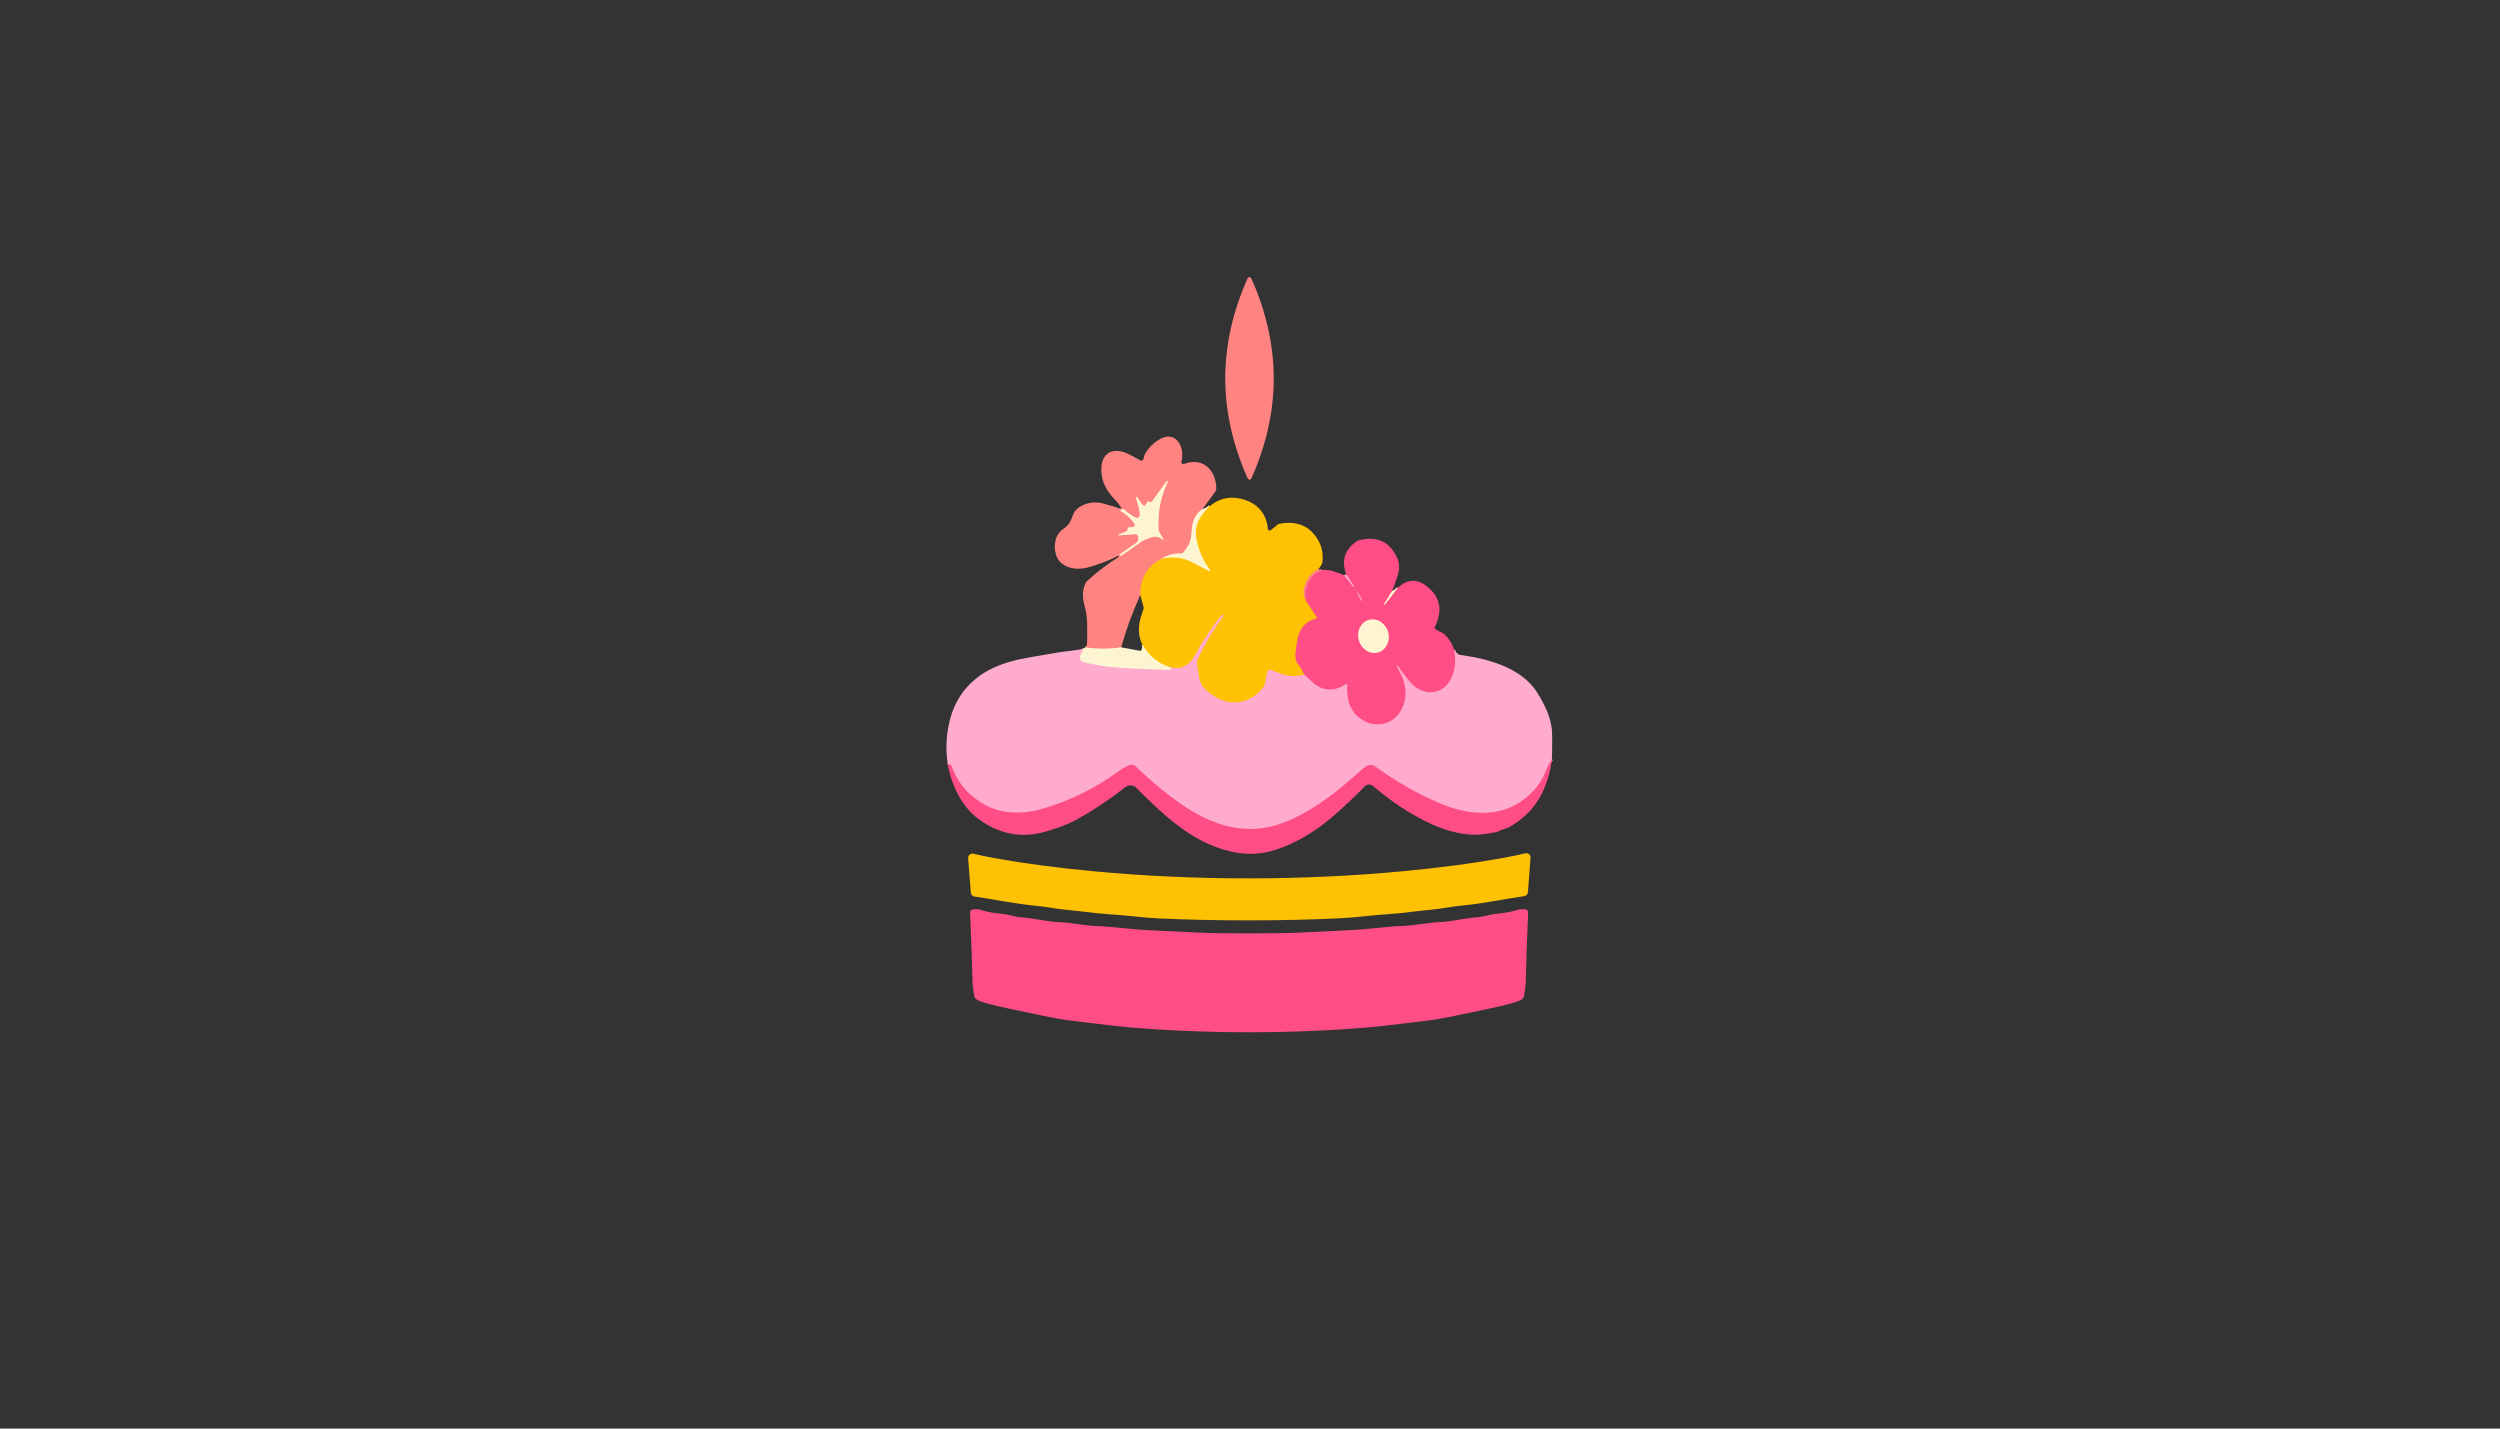 <?xml version="1.0" encoding="utf-8"?>
<svg xmlns="http://www.w3.org/2000/svg" width="490pt" height="280pt" viewBox="0 0 490 280" version="1.1" xmlns:xlink="http://www.w3.org/1999/xlink">
	<rect x="0" y="0" width="490" height="280" fill="#333333" stroke="none"/>
	<g id="surface2" data-size="118.73640303738 148" data-bboxpos="185.5 54.320683645359" data-pivot="244.86820151869 128.32068364536" data-center="244.86820151869 128.32068364536">
		<path stroke-opacity="0.996" vector-effect="non-scaling-stroke" d="M 235.701 99.768 Q 234.635 100.471 234.078 101.715 Q 233.637 102.693 233.575 104.016 C 233.483 105.975 233.075 106.953 231.944 108.272 C 231.819 108.418 231.636 108.497 231.445 108.488 Q 229.481 108.397 227.663 109.516" style="fill:none;stroke-width:0.50;stroke:#ffbda9;"/>
		<path vector-effect="non-scaling-stroke" d="M 227.663 109.516 Q 223.536 111.625 223.494 116.593" style="fill:none;stroke-width:0.50;stroke:#ffa342;"/>
		<path stroke-opacity="0.996" vector-effect="non-scaling-stroke" d="M 219.75 126.873 Q 216.451 127.418 212.744 126.89" style="fill:none;stroke-width:0.50;stroke:#ffbda9;"/>
		<path vector-effect="non-scaling-stroke" d="M 258.416 111.53 Q 256.24 112.603 255.595 115.224 Q 255.312 116.376 255.928 117.637" style="fill:none;stroke-width:0.50;stroke:#ffa342;"/>
		<path vector-effect="non-scaling-stroke" d="M 255.928 117.637 L 258.116 121.003 C 258.171 121.086 258.125 121.194 258.033 121.215 Q 254.925 122.014 254.306 125.363 Q 254.039 126.798 253.935 127.93 Q 253.806 129.369 254.293 129.981 Q 255.025 130.896 255.637 132.227" style="fill:none;stroke-width:0.50;stroke:#ff8845;"/>
		<path vector-effect="non-scaling-stroke" d="M 255.637 132.227 Q 253.124 132.905 250.694 131.928 Q 250.066 131.674 249.08 131.316 C 248.781 131.208 248.456 131.391 248.394 131.703 L 247.878 134.203 C 247.853 134.32 247.803 134.432 247.736 134.532 C 245.481 137.831 241.171 138.692 237.901 136.408 C 236.47 135.414 235.509 134.678 235.139 133.271 Q 234.831 132.111 234.573 129.768 C 234.561 129.64 234.581 129.511 234.635 129.394 Q 236.882 124.605 239.865 120.666 C 239.902 120.612 239.898 120.541 239.853 120.495 C 239.807 120.449 239.736 120.445 239.682 120.483 Q 239.095 120.928 238.513 121.743 Q 236.949 123.932 235.339 126.399 Q 235.33 126.411 234.294 128.362 Q 233.412 130.031 231.861 130.705 Q 230.812 131.158 229.081 130.692" style="fill:none;stroke-width:0.50;stroke:#ffb769;"/>
		<path stroke-opacity="0.996" vector-effect="non-scaling-stroke" d="M 229.081 130.692 Q 225.828 129.59 223.943 126.44" style="fill:none;stroke-width:0.50;stroke:#ffdc6a;"/>
		<path stroke-opacity="0.996" vector-effect="non-scaling-stroke" d="M 227.663 109.516 Q 230.966 108.734 233.687 110.211 Q 234.161 110.469 237.065 111.966 C 237.165 112.016 237.265 111.9 237.198 111.808 Q 234.989 108.817 234.436 105.306 Q 233.937 102.14 237.065 99.232" style="fill:none;stroke-width:0.50;stroke:#ffdc6a;"/>
		<path stroke-opacity="0.996" vector-effect="non-scaling-stroke" d="M 272.861 115.831 L 271.284 118.369 C 271.259 118.411 271.28 118.469 271.33 118.494 L 271.334 118.498 C 271.375 118.519 271.43 118.502 271.463 118.461 L 273.955 115.22" style="fill:none;stroke-width:0.50;stroke:#ffa2ac;"/>
		<path vector-effect="non-scaling-stroke" d="M 285.001 127.376 Q 285.612 130.422 284.526 132.814 C 282.841 136.529 278.631 136.5 276.251 133.559 Q 274.837 131.807 273.872 130.405 C 273.847 130.372 273.801 130.359 273.764 130.384 C 273.726 130.409 273.714 130.455 273.734 130.488 Q 274.7 132.273 274.903 132.806 Q 276.376 136.654 274.284 139.774 C 272.836 141.933 269.886 142.582 267.581 141.434 C 264.806 140.053 263.791 137.365 264.07 134.278 C 264.087 134.112 263.899 134.008 263.762 134.099 Q 260.255 136.467 257.13 133.633 Q 256.278 132.864 255.637 132.227" style="fill:none;stroke-width:0.50;stroke:#ff7daa;"/>
		<path vector-effect="non-scaling-stroke" d="M 255.928 117.637 Q 255.554 114.791 257.397 112.724 C 257.484 112.624 257.588 112.541 257.705 112.478 L 259.04 111.738" style="fill:none;stroke-width:0.50;stroke:#ff6984;"/>
		<path vector-effect="non-scaling-stroke" d="M 263.408 112.724 L 265.251 115.033 C 265.281 115.066 265.33 115.07 265.368 115.037 C 265.401 115.012 265.405 114.958 265.38 114.916 L 263.866 112.574" style="fill:none;stroke-width:0.50;stroke:#ff7daa;"/>
		<path vector-effect="non-scaling-stroke" d="M 304.171 148.827 Q 303.61 149.576 302.853 151.448 Q 301.455 154.893 297.856 157.281 C 293.151 160.397 287.131 159.565 282.184 157.451 Q 275.573 154.631 269.674 150.325 C 268.372 149.376 267.544 150.337 266.346 151.377 Q 262.905 154.356 262.152 154.951 Q 256.802 159.161 251.918 161.129 C 244.462 164.133 237.498 161.857 231.182 157.397 Q 226.793 154.302 222.625 150.25 C 222.229 149.867 221.63 149.792 221.152 150.063 C 220.586 150.387 219.937 150.666 219.479 151.007 Q 212.814 155.962 204.698 158.429 C 200.683 159.648 196.481 159.731 192.803 157.618 Q 188.214 154.984 186.513 150.192 Q 186.384 149.821 185.756 149.751" style="fill:none;stroke-width:0.50;stroke:#ff7daa;"/>
		<path stroke-opacity="0.996" vector-effect="non-scaling-stroke" d="M 212.465 127.131 C 212.057 127.634 211.354 128.899 211.966 129.536 C 212.057 129.627 212.17 129.689 212.29 129.723 Q 215.644 130.621 219.454 130.867 Q 224.334 131.183 229.36 131.27 C 229.46 131.27 229.547 131.195 229.56 131.096 C 229.572 130.996 229.506 130.904 229.406 130.883 Q 229.302 130.863 229.081 130.692" style="fill:none;stroke-width:0.50;stroke:#ffd1d0;"/>
		<path stroke-opacity="0.996" vector-effect="non-scaling-stroke" d="M 219.779 108.921 L 223.881 106.034 C 223.914 106.013 223.948 105.992 223.985 105.975 C 225.603 105.302 226.581 104.64 227.929 105.834 C 227.958 105.859 227.996 105.859 228.025 105.834 C 228.054 105.809 228.058 105.772 228.041 105.738 L 227.147 104.162 C 227.101 104.078 227.072 103.987 227.068 103.887 Q 226.785 98.728 228.873 94.46 C 228.903 94.397 228.882 94.322 228.823 94.289 C 228.761 94.256 228.686 94.268 228.645 94.327 L 225.841 98.241 C 225.82 98.271 225.795 98.291 225.766 98.312 Q 225.52 98.458 225.112 98.312 C 225.008 98.275 224.892 98.316 224.838 98.412 L 224.509 98.978 C 224.397 99.177 224.11 99.194 223.977 99.003 L 222.883 97.447 C 222.808 97.339 222.633 97.414 222.662 97.542 C 222.891 98.649 223.511 99.893 223.394 101.045 C 223.361 101.399 222.991 101.615 222.666 101.474 Q 221.589 101.008 220.353 99.897 C 220.253 99.81 220.112 99.785 219.983 99.835 L 219.667 99.96 C 219.583 99.993 219.575 100.109 219.654 100.155 Q 221.318 101.104 222.362 102.651 C 222.541 102.918 222.371 103.28 222.05 103.305 L 221.239 103.371 C 221.11 103.379 221.015 103.496 221.027 103.625 Q 221.035 103.687 221.031 103.771 C 221.019 103.962 220.894 104.132 220.715 104.203 L 219.28 104.773 C 219.242 104.79 219.221 104.827 219.23 104.869 C 219.238 104.906 219.276 104.935 219.317 104.931 L 222.479 104.682 C 222.666 104.669 222.849 104.757 222.962 104.91 Q 223.299 105.381 223.003 106.088 C 222.97 106.175 222.907 106.25 222.828 106.308 L 219.467 108.671 C 219.442 108.688 219.438 108.721 219.454 108.746 L 219.55 108.879 C 219.604 108.954 219.704 108.975 219.779 108.921" style="fill:none;stroke-width:0.50;stroke:#ffbda9;"/>
		<path vector-effect="non-scaling-stroke" d="M 265.563 115.407 Q 265.634 115.594 265.684 115.607 C 265.747 115.623 265.801 115.565 265.78 115.507 Q 265.776 115.49 265.647 115.353 C 265.609 115.315 265.543 115.357 265.563 115.407" style="fill:none;stroke-width:0.50;stroke:#ff6984;"/>
		<path vector-effect="non-scaling-stroke" d="M 266.002 116.061 C 265.95 116.089 266.133 116.505 266.41 116.984 C 266.687 117.462 266.953 117.828 267.005 117.798 C 267.057 117.77 266.874 117.354 266.597 116.876 C 266.321 116.397 266.054 116.031 266.002 116.061" style="fill:none;stroke-width:0.50;stroke:#ff7daa;"/>
		<path stroke-opacity="0.996" vector-effect="non-scaling-stroke" d="M 268.284 121.519 C 266.712 121.972 265.846 123.761 266.354 125.514 C 266.861 127.268 268.542 128.321 270.116 127.867 C 271.687 127.414 272.553 125.625 272.046 123.871 C 271.538 122.118 269.857 121.065 268.284 121.519" style="fill:none;stroke-width:0.50;stroke:#ffa2ac;"/>
		<path d="M 244.891 54.321 Q 245.14 54.321 245.265 54.595 C 248.032 60.715 249.65 67.417 249.654 74.157 C 249.658 80.901 248.048 87.603 245.286 93.727 Q 245.161 94.002 244.912 94.002 Q 244.662 94.002 244.537 93.727 C 241.77 87.608 240.152 80.905 240.148 74.161 C 240.144 67.422 241.758 60.719 244.516 54.595 Q 244.641 54.321 244.891 54.321 Z" style="fill:#ff8481;"/>
		<path d="M 235.701 99.768 Q 234.635 100.471 234.078 101.715 Q 233.637 102.693 233.575 104.016 C 233.483 105.975 233.075 106.953 231.944 108.272 C 231.819 108.418 231.636 108.497 231.445 108.488 Q 229.481 108.397 227.663 109.516 Q 223.536 111.625 223.494 116.593 Q 222.092 119.834 221.331 121.939 Q 220.64 123.852 219.75 126.873 Q 216.451 127.418 212.744 126.89 Q 213.047 126.515 213.056 126.34 Q 213.118 125.042 213.085 122.301 C 213.072 121.269 212.943 120.245 212.694 119.247 C 212.224 117.367 211.97 116.21 212.731 114.334 C 212.785 114.205 212.869 114.088 212.968 113.988 Q 215.777 111.355 219.226 109.183 C 219.267 109.154 219.28 109.092 219.251 109.05 L 219.176 108.946 C 219.171 108.938 219.159 108.938 219.151 108.942 Q 216.297 110.398 213.151 111.234 C 210.818 111.85 207.706 111.301 206.961 108.671 C 206.445 106.841 206.774 104.786 208.446 103.629 Q 209.603 102.83 209.973 101.79 Q 210.418 100.53 210.672 100.218 C 211.887 98.703 214.204 98.171 216.039 98.641 Q 217.878 99.115 219.646 99.718 C 219.746 99.752 219.833 99.643 219.779 99.552 Q 219.221 98.641 218.319 97.692 C 216.671 95.966 215.731 93.994 215.877 91.614 C 216.068 88.411 218.531 87.728 221.039 88.931 Q 222.387 89.58 223.511 90.237 C 223.74 90.37 224.035 90.249 224.106 89.991 L 224.364 89.072 C 224.372 89.035 224.389 88.997 224.409 88.968 Q 225.645 86.959 227.484 85.989 C 230.687 84.296 232.297 88.032 231.557 90.437 C 231.457 90.753 231.769 91.044 232.081 90.928 C 235.846 89.517 238.347 92.217 238.396 95.737 C 238.401 95.962 238.33 96.182 238.197 96.365 L 235.701 99.768 Z M 219.779 108.921 L 223.881 106.034 C 223.914 106.013 223.948 105.992 223.985 105.975 C 225.603 105.302 226.581 104.64 227.929 105.834 C 227.958 105.859 227.996 105.859 228.025 105.834 C 228.054 105.809 228.058 105.772 228.041 105.738 L 227.147 104.162 C 227.101 104.078 227.072 103.987 227.068 103.887 Q 226.785 98.728 228.873 94.46 C 228.903 94.397 228.882 94.322 228.823 94.289 C 228.761 94.256 228.686 94.268 228.645 94.327 L 225.841 98.241 C 225.82 98.271 225.795 98.291 225.766 98.312 Q 225.52 98.458 225.112 98.312 C 225.008 98.275 224.892 98.316 224.838 98.412 L 224.509 98.978 C 224.397 99.177 224.11 99.194 223.977 99.003 L 222.883 97.447 C 222.808 97.339 222.633 97.414 222.662 97.542 C 222.891 98.649 223.511 99.893 223.394 101.045 C 223.361 101.399 222.991 101.615 222.666 101.474 Q 221.589 101.008 220.353 99.897 C 220.253 99.81 220.112 99.785 219.983 99.835 L 219.667 99.96 C 219.583 99.993 219.575 100.109 219.654 100.155 Q 221.318 101.104 222.362 102.651 C 222.541 102.918 222.371 103.28 222.05 103.305 L 221.239 103.371 C 221.11 103.379 221.015 103.496 221.027 103.625 Q 221.035 103.687 221.031 103.771 C 221.019 103.962 220.894 104.132 220.715 104.203 L 219.28 104.773 C 219.242 104.79 219.221 104.827 219.23 104.869 C 219.238 104.906 219.276 104.935 219.317 104.931 L 222.479 104.682 C 222.666 104.669 222.849 104.757 222.962 104.91 Q 223.299 105.381 223.003 106.088 C 222.97 106.175 222.907 106.25 222.828 106.308 L 219.467 108.671 C 219.442 108.688 219.438 108.721 219.454 108.746 L 219.55 108.879 C 219.604 108.954 219.704 108.975 219.779 108.921 Z" style="fill:#ff8481;"/>
		<path d="M 258.416 111.53 Q 256.24 112.603 255.595 115.224 Q 255.312 116.376 255.928 117.637 L 258.116 121.003 C 258.171 121.086 258.125 121.194 258.033 121.215 Q 254.925 122.014 254.306 125.363 Q 254.039 126.798 253.935 127.93 Q 253.806 129.369 254.293 129.981 Q 255.025 130.896 255.637 132.227 Q 253.124 132.905 250.694 131.928 Q 250.066 131.674 249.08 131.316 C 248.781 131.208 248.456 131.391 248.394 131.703 L 247.878 134.203 C 247.853 134.32 247.803 134.432 247.736 134.532 C 245.481 137.831 241.171 138.692 237.901 136.408 C 236.47 135.414 235.509 134.678 235.139 133.271 Q 234.831 132.111 234.573 129.768 C 234.561 129.64 234.581 129.511 234.635 129.394 Q 236.882 124.605 239.865 120.666 C 239.902 120.612 239.898 120.541 239.853 120.495 C 239.807 120.449 239.736 120.445 239.682 120.483 Q 239.095 120.928 238.513 121.743 Q 236.949 123.932 235.339 126.399 Q 235.33 126.411 234.294 128.362 Q 233.412 130.031 231.861 130.705 Q 230.812 131.158 229.081 130.692 Q 225.828 129.59 223.943 126.44 Q 222.733 124.031 223.565 121.107 Q 223.819 120.225 224.126 119.351 C 224.168 119.23 224.172 119.101 224.139 118.977 L 223.494 116.593 Q 223.536 111.625 227.663 109.516 Q 230.966 108.734 233.687 110.211 Q 234.161 110.469 237.065 111.966 C 237.165 112.016 237.265 111.9 237.198 111.808 Q 234.989 108.817 234.436 105.306 Q 233.937 102.14 237.065 99.232 Q 239.973 96.839 243.559 97.842 C 246.497 98.662 248.248 100.684 248.502 103.691 C 248.527 103.958 248.839 104.095 249.047 103.924 L 250.482 102.785 C 250.557 102.726 250.64 102.689 250.732 102.672 Q 255.787 101.686 258.241 105.672 Q 259.506 107.723 259.182 110.248 Q 259.127 110.656 258.416 111.53 Z" style="fill:#ffc203;"/>
		<path fill-opacity="0.992" d="M 237.065 99.232 Q 233.937 102.14 234.436 105.306 Q 234.989 108.817 237.198 111.808 C 237.265 111.9 237.165 112.016 237.065 111.966 Q 234.161 110.469 233.687 110.211 Q 230.966 108.734 227.663 109.516 Q 229.481 108.397 231.445 108.488 C 231.636 108.497 231.819 108.418 231.944 108.272 C 233.075 106.953 233.483 105.975 233.575 104.016 Q 233.637 102.693 234.078 101.715 Q 234.635 100.471 235.701 99.768 L 237.065 99.232 Z" style="fill:#fff7d2;"/>
		<path d="M 272.861 115.831 L 271.284 118.369 C 271.259 118.411 271.28 118.469 271.33 118.494 L 271.334 118.498 C 271.375 118.519 271.43 118.502 271.463 118.461 L 273.955 115.22 Q 276.896 112.466 280.033 115.22 Q 283.503 118.265 281.235 122.866 C 281.144 123.045 281.215 123.266 281.394 123.362 L 283.054 124.252 C 283.074 124.264 283.095 124.277 283.112 124.293 Q 284.589 125.795 285.001 127.376 Q 285.612 130.422 284.526 132.814 C 282.841 136.529 278.631 136.5 276.251 133.559 Q 274.837 131.807 273.872 130.405 C 273.847 130.372 273.801 130.359 273.764 130.384 C 273.726 130.409 273.714 130.455 273.734 130.488 Q 274.7 132.273 274.903 132.806 Q 276.376 136.654 274.284 139.774 C 272.836 141.933 269.886 142.582 267.581 141.434 C 264.806 140.053 263.791 137.365 264.07 134.278 C 264.087 134.112 263.899 134.008 263.762 134.099 Q 260.255 136.467 257.13 133.633 Q 256.278 132.864 255.637 132.227 Q 255.025 130.896 254.293 129.981 Q 253.806 129.369 253.935 127.93 Q 254.039 126.798 254.306 125.363 Q 254.925 122.014 258.033 121.215 C 258.125 121.194 258.171 121.086 258.116 121.003 L 255.928 117.637 Q 255.554 114.791 257.397 112.724 C 257.484 112.624 257.588 112.541 257.705 112.478 L 259.04 111.738 C 260.721 111.559 261.911 112.141 263.408 112.724 L 265.251 115.033 C 265.281 115.066 265.33 115.07 265.368 115.037 C 265.401 115.012 265.405 114.958 265.38 114.916 L 263.866 112.574 Q 262.389 108.513 265.917 106.096 C 266.034 106.017 266.163 105.959 266.296 105.921 Q 271.733 104.474 273.938 109.553 Q 274.363 110.527 274.155 111.937 Q 274.026 112.832 272.861 115.831 Z M 265.563 115.407 Q 265.634 115.594 265.684 115.607 C 265.747 115.623 265.801 115.565 265.78 115.507 Q 265.776 115.49 265.647 115.353 C 265.609 115.315 265.543 115.357 265.563 115.407 Z M 266.002 116.061 C 265.95 116.089 266.133 116.505 266.41 116.984 C 266.687 117.462 266.953 117.828 267.005 117.798 C 267.057 117.77 266.874 117.354 266.597 116.876 C 266.321 116.397 266.054 116.031 266.002 116.061 Z M 268.284 121.519 C 266.712 121.972 265.846 123.761 266.354 125.514 C 266.861 127.268 268.542 128.321 270.116 127.867 C 271.687 127.414 272.553 125.625 272.046 123.871 C 271.538 122.118 269.857 121.065 268.284 121.519 Z" style="fill:#ff4e86;"/>
		<path d="M 258.416 111.53 Q 258.703 111.75 259.04 111.738 L 257.705 112.478 C 257.588 112.541 257.484 112.624 257.397 112.724 Q 255.554 114.791 255.928 117.637 Q 255.312 116.376 255.595 115.224 Q 256.24 112.603 258.416 111.53 Z" style="fill:#ff8481;"/>
		<path d="M 263.408 112.724 Q 263.7 112.848 263.866 112.574 L 265.38 114.916 C 265.405 114.958 265.401 115.012 265.368 115.037 C 265.33 115.07 265.281 115.066 265.251 115.033 L 263.408 112.724 Z" style="fill:#ffabce;"/>
		<path fill-opacity="0.992" d="M 273.955 115.22 L 271.463 118.461 C 271.43 118.502 271.375 118.519 271.334 118.498 L 271.33 118.494 C 271.28 118.469 271.259 118.411 271.284 118.369 L 272.861 115.831 L 273.955 115.22 Z" style="fill:#fff7d2;"/>
		<path d="M 255.637 132.227 Q 256.278 132.864 257.13 133.633 Q 260.255 136.467 263.762 134.099 C 263.899 134.008 264.087 134.112 264.07 134.278 C 263.791 137.365 264.806 140.053 267.581 141.434 C 269.886 142.582 272.836 141.933 274.284 139.774 Q 276.376 136.654 274.903 132.806 Q 274.7 132.273 273.734 130.488 C 273.714 130.455 273.726 130.409 273.764 130.384 C 273.801 130.359 273.847 130.372 273.872 130.405 Q 274.837 131.807 276.251 133.559 C 278.631 136.5 282.841 136.529 284.526 132.814 Q 285.612 130.422 285.001 127.376 Q 285.504 128.029 285.908 128.271 C 285.999 128.329 286.103 128.366 286.211 128.379 Q 291.711 129.09 295.426 130.85 Q 299.375 132.718 301.255 135.689 Q 303.735 139.608 304.126 142.682 Q 304.321 144.209 304.171 148.827 Q 303.61 149.576 302.853 151.448 Q 301.455 154.893 297.856 157.281 C 293.151 160.397 287.131 159.565 282.184 157.451 Q 275.573 154.631 269.674 150.325 C 268.372 149.376 267.544 150.337 266.346 151.377 Q 262.905 154.356 262.152 154.951 Q 256.802 159.161 251.918 161.129 C 244.462 164.133 237.498 161.857 231.182 157.397 Q 226.793 154.302 222.625 150.25 C 222.229 149.867 221.63 149.792 221.152 150.063 C 220.586 150.387 219.937 150.666 219.479 151.007 Q 212.814 155.962 204.698 158.429 C 200.683 159.648 196.481 159.731 192.803 157.618 Q 188.214 154.984 186.513 150.192 Q 186.384 149.821 185.756 149.751 Q 185.111 145.582 186.093 141.451 Q 187.611 135.056 193.157 131.711 Q 195.774 130.135 199.818 129.232 Q 201.365 128.886 207.548 127.859 C 208.929 127.63 210.838 127.522 212.465 127.131 C 212.057 127.634 211.354 128.899 211.966 129.536 C 212.057 129.627 212.17 129.689 212.29 129.723 Q 215.644 130.621 219.454 130.867 Q 224.334 131.183 229.36 131.27 C 229.46 131.27 229.547 131.195 229.56 131.096 C 229.572 130.996 229.506 130.904 229.406 130.883 Q 229.302 130.863 229.081 130.692 Q 230.812 131.158 231.861 130.705 Q 233.412 130.031 234.294 128.362 Q 235.33 126.411 235.339 126.399 Q 236.949 123.932 238.513 121.743 Q 239.095 120.928 239.682 120.483 C 239.736 120.445 239.807 120.449 239.853 120.495 C 239.898 120.541 239.902 120.612 239.865 120.666 Q 236.882 124.605 234.635 129.394 C 234.581 129.511 234.561 129.64 234.573 129.768 Q 234.831 132.111 235.139 133.271 C 235.509 134.678 236.47 135.414 237.901 136.408 C 241.171 138.692 245.481 137.831 247.736 134.532 C 247.803 134.432 247.853 134.32 247.878 134.203 L 248.394 131.703 C 248.456 131.391 248.781 131.208 249.08 131.316 Q 250.066 131.674 250.694 131.928 Q 253.124 132.905 255.637 132.227 Z" style="fill:#ffabce;"/>
		<path fill-opacity="0.992" d="M 229.081 130.692 Q 229.302 130.863 229.406 130.883 C 229.506 130.904 229.572 130.996 229.56 131.096 C 229.547 131.195 229.46 131.27 229.36 131.27 Q 224.334 131.183 219.454 130.867 Q 215.644 130.621 212.29 129.723 C 212.17 129.689 212.057 129.627 211.966 129.536 C 211.354 128.899 212.057 127.634 212.465 127.131 Q 212.532 126.952 212.744 126.89 Q 216.451 127.418 219.75 126.873 L 223.407 127.555 C 223.536 127.58 223.669 127.514 223.731 127.393 Q 223.885 127.093 223.943 126.44 Q 225.828 129.59 229.081 130.692 Z" style="fill:#fff7d2;"/>
		<path d="M 304.171 148.827 Q 303.685 152.58 302.187 155.567 Q 300.128 159.669 295.809 162.119 C 295.655 162.207 295.493 162.269 295.327 162.315 Q 294.295 162.602 293.629 162.96 C 293.496 163.03 293.355 163.08 293.205 163.109 Q 290.043 163.704 288.466 163.6 Q 284.431 163.334 280.383 161.433 Q 274.467 158.65 269.283 154.19 Q 268.268 153.32 267.382 154.244 Q 265.239 156.47 261.832 159.507 Q 257.555 163.317 252.97 165.414 C 249.014 167.224 245.461 167.873 241.159 166.875 C 233.475 165.09 228.004 159.652 222.612 154.319 C 222.541 154.248 222.466 154.194 222.379 154.148 Q 221.389 153.641 220.478 154.352 Q 215.822 157.996 211.021 160.638 C 209.166 161.662 206.903 162.406 205.072 162.956 Q 198.033 165.052 191.884 160.605 C 188.472 158.138 186.467 153.803 185.756 149.751 Q 186.384 149.821 186.513 150.192 Q 188.214 154.984 192.803 157.618 C 196.481 159.731 200.683 159.648 204.698 158.429 Q 212.814 155.962 219.479 151.007 C 219.937 150.666 220.586 150.387 221.152 150.063 C 221.63 149.792 222.229 149.867 222.625 150.25 Q 226.793 154.302 231.182 157.397 C 237.498 161.857 244.462 164.133 251.918 161.129 Q 256.802 159.161 262.152 154.951 Q 262.905 154.356 266.346 151.377 C 267.544 150.337 268.372 149.376 269.674 150.325 Q 275.573 154.631 282.184 157.451 C 287.131 159.565 293.151 160.397 297.856 157.281 Q 301.455 154.893 302.853 151.448 Q 303.61 149.576 304.171 148.827 Z" style="fill:#ff4e86;"/>
		<path d="M 244.874 172.162 Q 260.421 172.15 275.245 170.735 Q 286.245 169.687 294.607 168.156 Q 297.061 167.707 298.954 167.249 C 299.504 167.116 300.024 167.557 299.982 168.123 L 299.474 174.858 C 299.441 175.266 299.129 175.595 298.726 175.649 C 295.838 176.031 290.671 177.105 286.644 177.479 Q 285.146 177.621 283.561 177.895 C 281.464 178.266 278.436 178.478 276.78 178.707 C 273.709 179.135 270.88 179.198 267.897 179.539 Q 265.147 179.855 262.718 179.975 Q 254.447 180.387 244.878 180.392 Q 235.314 180.4 227.043 180 Q 224.609 179.884 221.859 179.572 C 218.876 179.239 216.047 179.181 212.977 178.757 C 211.321 178.528 208.292 178.32 206.195 177.954 Q 204.61 177.683 203.108 177.542 C 199.081 177.176 193.914 176.111 191.027 175.732 C 190.619 175.678 190.307 175.349 190.278 174.941 L 189.758 168.206 C 189.712 167.64 190.232 167.199 190.785 167.332 Q 192.678 167.786 195.133 168.231 Q 203.499 169.749 214.499 170.781 Q 229.327 172.175 244.874 172.162 Z" style="fill:#ffc203;"/>
		<path d="M 244.828 182.946 Q 251.847 182.946 254.967 182.784 Q 261.986 182.413 264.357 182.326 C 267.598 182.201 271.737 181.598 274.662 181.502 C 277.246 181.419 279.725 180.82 282.155 180.737 C 284.447 180.662 287.343 179.888 289.906 179.759 Q 290.176 179.747 292.498 179.214 C 292.643 179.181 292.793 179.156 292.943 179.143 Q 295.872 178.89 297.698 178.253 Q 297.918 178.174 298.942 178.232 C 299.279 178.253 299.533 178.536 299.52 178.873 Q 299.175 186.707 299.021 193.006 Q 299.017 193.222 298.709 195.19 Q 298.605 195.843 297.615 196.213 Q 296.134 196.758 292.269 197.607 Q 291.287 197.819 290.921 197.898 Q 289.178 198.256 285.192 199.092 Q 282.068 199.754 279.434 200.078 Q 270.88 201.135 268.696 201.322 Q 257.126 202.321 244.828 202.321 Q 232.535 202.321 220.965 201.326 Q 218.78 201.139 210.227 200.082 Q 207.593 199.758 204.469 199.096 Q 200.479 198.26 198.736 197.902 Q 198.37 197.823 197.388 197.611 Q 193.523 196.762 192.042 196.217 Q 191.052 195.847 190.948 195.194 Q 190.64 193.226 190.636 193.01 Q 190.482 186.711 190.136 178.877 C 190.124 178.544 190.378 178.257 190.715 178.236 Q 191.738 178.178 191.959 178.257 Q 193.785 178.894 196.714 179.148 C 196.864 179.16 197.014 179.185 197.159 179.218 Q 199.481 179.751 199.751 179.763 C 202.314 179.892 205.209 180.666 207.502 180.741 C 209.931 180.824 212.411 181.423 214.995 181.506 C 217.919 181.602 222.059 182.205 225.3 182.326 Q 227.671 182.413 234.69 182.784 Q 237.81 182.946 244.828 182.946 Z" style="fill:#ff4e86;"/>
		<path fill-opacity="0.992" d="M 219.779 108.921 C 219.704 108.975 219.604 108.954 219.55 108.879 L 219.454 108.746 C 219.438 108.721 219.442 108.688 219.467 108.671 L 222.828 106.308 C 222.907 106.25 222.97 106.175 223.003 106.088 Q 223.299 105.381 222.962 104.91 C 222.849 104.757 222.666 104.669 222.479 104.682 L 219.317 104.931 C 219.276 104.935 219.238 104.906 219.23 104.869 C 219.221 104.827 219.242 104.79 219.28 104.773 L 220.715 104.203 C 220.894 104.132 221.019 103.962 221.031 103.771 Q 221.035 103.687 221.027 103.625 C 221.015 103.496 221.11 103.379 221.239 103.371 L 222.05 103.305 C 222.371 103.28 222.541 102.918 222.362 102.651 Q 221.318 101.104 219.654 100.155 C 219.575 100.109 219.583 99.993 219.667 99.96 L 219.983 99.835 C 220.112 99.785 220.253 99.81 220.353 99.897 Q 221.589 101.008 222.666 101.474 C 222.991 101.615 223.361 101.399 223.394 101.045 C 223.511 99.893 222.891 98.649 222.662 97.542 C 222.633 97.414 222.808 97.339 222.883 97.447 L 223.977 99.003 C 224.11 99.194 224.397 99.177 224.509 98.978 L 224.838 98.412 C 224.892 98.316 225.008 98.275 225.112 98.312 Q 225.52 98.458 225.766 98.312 C 225.795 98.291 225.82 98.271 225.841 98.241 L 228.645 94.327 C 228.686 94.268 228.761 94.256 228.823 94.289 C 228.882 94.322 228.903 94.397 228.873 94.46 Q 226.785 98.728 227.068 103.887 C 227.072 103.987 227.101 104.078 227.147 104.162 L 228.041 105.738 C 228.058 105.772 228.054 105.809 228.025 105.834 C 227.996 105.859 227.958 105.859 227.929 105.834 C 226.581 104.64 225.603 105.302 223.985 105.975 C 223.948 105.992 223.914 106.013 223.881 106.034 L 219.779 108.921 Z" style="fill:#fff7d2;"/>
		<path d="M 265.647 115.353 Q 265.776 115.49 265.78 115.507 C 265.801 115.565 265.747 115.623 265.684 115.607 Q 265.634 115.594 265.563 115.407 C 265.543 115.357 265.609 115.315 265.647 115.353 Z" style="fill:#ff8481;"/>
		<path d="M 266.002 116.061 C 266.054 116.031 266.321 116.397 266.597 116.876 C 266.874 117.354 267.057 117.77 267.005 117.798 C 266.953 117.828 266.687 117.462 266.41 116.984 C 266.133 116.505 265.95 116.089 266.002 116.061 Z" style="fill:#ffabce;"/>
		<path fill-opacity="0.992" d="M 268.284 121.519 C 269.857 121.065 271.538 122.118 272.046 123.871 C 272.553 125.625 271.687 127.414 270.116 127.867 C 268.542 128.321 266.861 127.268 266.354 125.514 C 265.846 123.761 266.712 121.972 268.284 121.519 Z" style="fill:#fff7d2;"/>
	</g>
	<g id="surface4">
	</g>
</svg>
